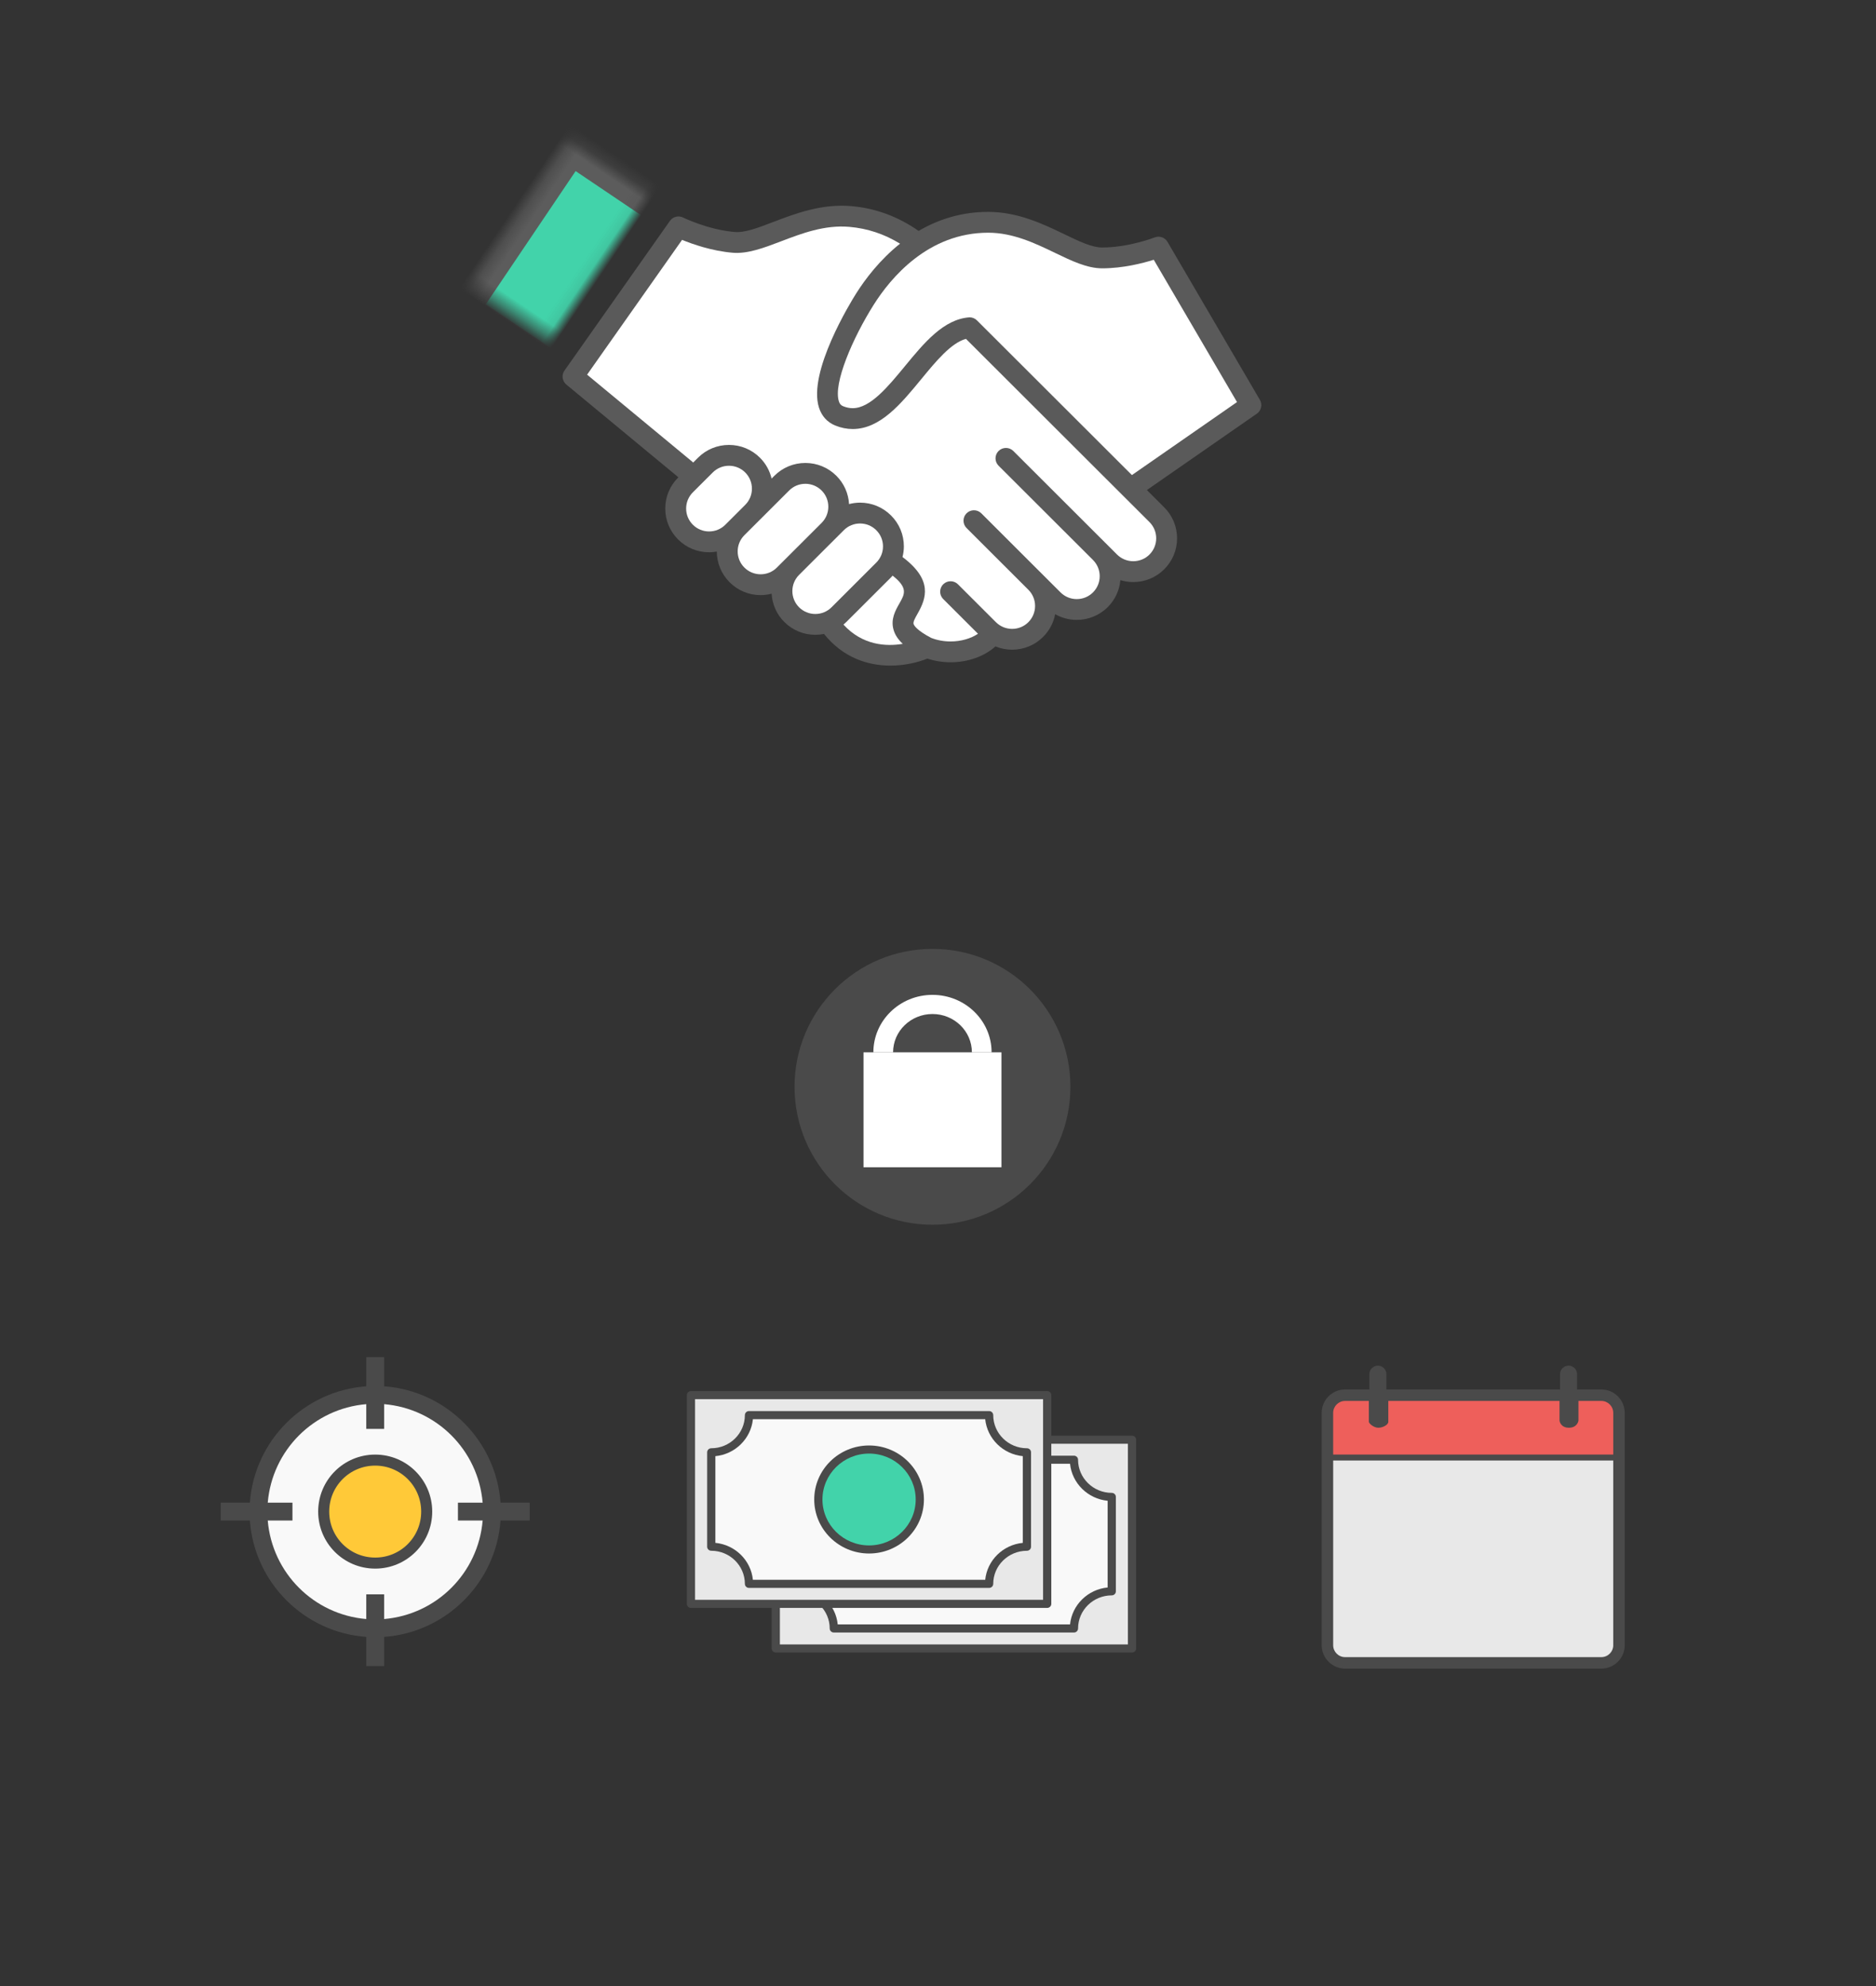 <?xml version="1.0" encoding="UTF-8" standalone="no"?>
<svg width="170px" height="180px" viewBox="0 0 170 180" version="1.1" xmlns="http://www.w3.org/2000/svg" xmlns:xlink="http://www.w3.org/1999/xlink">
    <rect x="0" y="0" width="170" height="180" fill="#333333" stroke="none"/>
    <!-- Generator: Sketch 40.3 (33839) - http://www.bohemiancoding.com/sketch -->
    <title>request copy 4</title>
    <desc>Created with Sketch.</desc>
    <defs>
        <rect id="path-1" x="11" y="98" width="149" height="77" rx="3"></rect>
        <mask id="mask-2" maskContentUnits="userSpaceOnUse" maskUnits="objectBoundingBox" x="0" y="0" width="149" height="77" fill="white">
            <use xlink:href="#path-1"></use>
        </mask>
        <rect id="path-3" x="66.716" y="5.304" width="12.921" height="18.567"></rect>
        <mask id="mask-4" maskContentUnits="userSpaceOnUse" maskUnits="objectBoundingBox" x="0" y="0" width="12.921" height="18.567" fill="white">
            <use xlink:href="#path-3"></use>
        </mask>
        <rect id="path-5" x="4.327" y="2.756" width="12.921" height="18.567"></rect>
        <mask id="mask-6" maskContentUnits="userSpaceOnUse" maskUnits="objectBoundingBox" x="0" y="0" width="12.921" height="18.567" fill="white">
            <use xlink:href="#path-5"></use>
        </mask>
    </defs>
    <g id="Page-1" stroke="none" stroke-width="1" fill="none" fill-rule="evenodd">
        <g id="request-copy-4">
            <use id="Rectangle-8" stroke="#4A4A4A" mask="url(#mask-2)" stroke-width="2" fill="#FFFFFF" xlink:href="#path-1"></use>
            <g id="Group" transform="translate(120, 124)">
                <path d="M22.41,2.43 L22.41,0.54 C22.41,0.391 22.289,0.27 22.14,0.27 C21.991,0.27 21.87,0.391 21.87,0.54 L21.87,2.43 L5.13,2.43 L5.13,0.54 C5.13,0.391 5.009,0.27 4.86,0.27 C4.711,0.27 4.59,0.391 4.59,0.54 L4.59,2.43 L1.89,2.43 C0.997,2.43 0.27,3.157 0.27,4.05 L0.27,25.11 C0.27,26.003 0.997,26.73 1.89,26.73 L25.11,26.73 C26.003,26.73 26.73,26.003 26.73,25.11 L26.73,4.05 C26.73,3.157 26.003,2.43 25.11,2.43 L22.41,2.43 Z" id="Shape" stroke="#4A4A4A" fill="#4A4A4A"></path>
                <path d="M25.11,26.19 L1.89,26.19 C1.294,26.19 0.81,25.706 0.81,25.11 L0.81,8.37 L26.19,8.37 L26.19,25.11 C26.19,25.706 25.706,26.19 25.11,26.19 L25.11,26.19 Z" id="Path" fill="#E8E8E8"></path>
                <path d="M4.043,2.97 L4.043,4.86 C4.043,5.009 4.481,5.4 4.901,5.4 C5.322,5.4 5.807,5.13 5.807,4.86 L5.807,2.97 L21.321,2.97 L21.321,4.72 C21.321,4.869 21.469,5.4 22.17,5.4 C22.872,5.4 23.038,4.869 23.038,4.72 L23.038,2.97 L25.11,2.97 C25.706,2.97 26.19,3.454 26.19,4.05 L26.19,7.83 L0.81,7.83 L0.81,4.05 C0.81,3.454 1.294,2.97 1.89,2.97 L4.043,2.97 Z" id="Path" fill="#EE5F5B"></path>
            </g>
            <g id="Target" transform="translate(20, 123)">
                <path d="M28,13.191 L25.356,13.191 C24.951,7.56 20.44,3.049 14.809,2.644 L14.809,0 L13.191,0 L13.191,2.644 C7.56,3.049 3.049,7.56 2.644,13.191 L0,13.191 L0,14.809 L2.644,14.809 C3.049,20.44 7.56,24.951 13.191,25.356 L13.191,28 L14.809,28 L14.809,25.356 C20.44,24.951 24.951,20.44 25.356,14.809 L28,14.809 L28,13.191 L28,13.191 Z" id="Shape" fill="#4A4A4A"></path>
                <path d="M14.809,23.738 L14.809,21.498 L13.191,21.498 L13.191,23.738 C8.431,23.333 4.667,19.569 4.262,14.809 L6.502,14.809 L6.502,13.191 L4.262,13.191 C4.667,8.431 8.431,4.667 13.191,4.262 L13.191,6.502 L14.809,6.502 L14.809,4.262 C19.569,4.667 23.333,8.431 23.738,13.191 L21.498,13.191 L21.498,14.809 L23.738,14.809 C23.333,19.569 19.569,23.333 14.809,23.738 L14.809,23.738 Z" id="Path" fill="#F9F9F9"></path>
                <path d="M9.333,14 C9.333,16.582 11.418,18.667 14,18.667 C16.582,18.667 18.667,16.582 18.667,14 C18.667,11.418 16.582,9.333 14,9.333 C11.418,9.333 9.333,11.418 9.333,14 Z" id="Shape" stroke="#4A4A4A" fill="#FFC938"></path>
            </g>
            <g id="Amount" transform="translate(62, 126)">
                <g id="Group" transform="translate(24.687, 14.043) rotate(-360) translate(-24.687, -14.043) translate(7.687, 4.043)">
                    <path d="M32.895,0.076 L0.613,0.076 C0.407,0.076 0.241,0.24 0.241,0.443 L0.241,19.363 C0.241,19.565 0.407,19.729 0.613,19.729 L32.895,19.729 C33.1,19.729 33.267,19.565 33.267,19.363 L33.267,0.443 C33.267,0.24 33.101,0.076 32.895,0.076 L32.895,0.076 Z" id="Shape" fill="#4A4A4A"></path>
                    <polygon id="Path" fill="#E8E8E8" points="0.985 18.996 0.985 0.809 32.522 0.809 32.522 18.996"></polygon>
                    <path d="M2.453,14.548 C4.132,14.549 5.499,15.896 5.5,17.55 C5.5,17.752 5.667,17.916 5.872,17.916 L27.633,17.916 C27.838,17.916 28.005,17.752 28.005,17.55 C28.005,15.895 29.375,14.55 31.058,14.55 C31.264,14.55 31.431,14.385 31.431,14.183 L31.431,5.626 C31.431,5.423 31.264,5.259 31.058,5.259 C29.378,5.259 28.007,3.911 28.004,2.255 C28.004,2.053 27.837,1.889 27.632,1.889 L5.872,1.889 C5.773,1.889 5.678,1.927 5.609,1.996 C5.539,2.065 5.5,2.158 5.5,2.256 C5.5,3.911 4.133,5.258 2.453,5.259 C2.248,5.259 2.081,5.423 2.081,5.626 L2.081,14.182 C2.081,14.385 2.248,14.548 2.453,14.548 L2.453,14.548 Z" id="Shape" fill="#4A4A4A"></path>
                    <path d="M2.826,5.975 C4.62,5.801 6.051,4.39 6.227,2.622 L27.278,2.622 C27.457,4.391 28.891,5.801 30.686,5.975 L30.686,13.834 C28.889,14.006 27.455,15.416 27.279,17.183 L6.226,17.183 C6.05,15.417 4.619,14.007 2.826,13.833 L2.826,5.975 L2.826,5.975 Z" id="Path" fill="#F9F9F9"></path>
                    <path d="M16.754,14.798 C19.494,14.798 21.724,12.602 21.724,9.903 C21.724,7.203 19.494,5.007 16.754,5.007 C14.014,5.007 11.784,7.203 11.784,9.903 C11.784,12.602 14.014,14.798 16.754,14.798 L16.754,14.798 Z" id="Shape" fill="#4A4A4A"></path>
                    <path d="M16.754,5.741 C19.084,5.741 20.979,7.607 20.979,9.903 C20.979,12.198 19.084,14.065 16.754,14.065 C14.424,14.065 12.529,12.197 12.529,9.903 C12.529,7.608 14.424,5.741 16.754,5.741 L16.754,5.741 Z" id="Path" fill="#42D3AA"></path>
                </g>
                <g id="Group-Copy" transform="translate(17, 10) rotate(-360) translate(-17, -10) ">
                    <path d="M32.895,0.076 L0.613,0.076 C0.407,0.076 0.241,0.24 0.241,0.443 L0.241,19.363 C0.241,19.565 0.407,19.729 0.613,19.729 L32.895,19.729 C33.1,19.729 33.267,19.565 33.267,19.363 L33.267,0.443 C33.267,0.24 33.101,0.076 32.895,0.076 L32.895,0.076 Z" id="Shape" fill="#4A4A4A"></path>
                    <polygon id="Path" fill="#E8E8E8" points="0.985 18.996 0.985 0.809 32.522 0.809 32.522 18.996"></polygon>
                    <path d="M2.453,14.548 C4.132,14.549 5.499,15.896 5.5,17.55 C5.5,17.752 5.667,17.916 5.872,17.916 L27.633,17.916 C27.838,17.916 28.005,17.752 28.005,17.55 C28.005,15.895 29.375,14.55 31.058,14.55 C31.264,14.55 31.431,14.385 31.431,14.183 L31.431,5.626 C31.431,5.423 31.264,5.259 31.058,5.259 C29.378,5.259 28.007,3.911 28.004,2.255 C28.004,2.053 27.837,1.889 27.632,1.889 L5.872,1.889 C5.773,1.889 5.678,1.927 5.609,1.996 C5.539,2.065 5.5,2.158 5.5,2.256 C5.5,3.911 4.133,5.258 2.453,5.259 C2.248,5.259 2.081,5.423 2.081,5.626 L2.081,14.182 C2.081,14.385 2.248,14.548 2.453,14.548 L2.453,14.548 Z" id="Shape" fill="#4A4A4A"></path>
                    <path d="M2.826,5.975 C4.62,5.801 6.051,4.39 6.227,2.622 L27.278,2.622 C27.457,4.391 28.891,5.801 30.686,5.975 L30.686,13.834 C28.889,14.006 27.455,15.416 27.279,17.183 L6.226,17.183 C6.05,15.417 4.619,14.007 2.826,13.833 L2.826,5.975 L2.826,5.975 Z" id="Path" fill="#F9F9F9"></path>
                    <path d="M16.754,14.798 C19.494,14.798 21.724,12.602 21.724,9.903 C21.724,7.203 19.494,5.007 16.754,5.007 C14.014,5.007 11.784,7.203 11.784,9.903 C11.784,12.602 14.014,14.798 16.754,14.798 L16.754,14.798 Z" id="Shape" fill="#4A4A4A"></path>
                    <path d="M20.979,9.903 C20.979,12.198 19.084,14.065 16.754,14.065 C14.424,14.065 12.529,12.197 12.529,9.903 C12.529,7.608 14.424,5.741 16.754,5.741 C19.084,5.741 20.979,7.607 20.979,9.903 Z" id="Path" fill="#42D3AA"></path>
                </g>
            </g>
            <g id="Group-2" transform="translate(41, 12)">
                <path d="M73.17,24.243 L64.796,9.92 C64.56,9.516 64.065,9.347 63.629,9.519 C63.607,9.528 61.3,10.431 58.875,10.431 C57.941,10.431 56.776,9.868 55.425,9.217 C53.564,8.32 51.248,7.203 48.551,7.203 C46.079,7.203 43.984,7.908 42.241,8.929 C40.388,7.627 38.333,6.866 36.122,6.679 C33.437,6.453 31.034,7.369 29.103,8.107 C27.703,8.643 26.498,9.11 25.563,9.025 C23.159,8.822 20.923,7.727 20.902,7.717 C20.484,7.509 19.976,7.637 19.707,8.019 L10.153,21.584 C9.869,21.987 9.942,22.54 10.322,22.855 L20.475,31.259 L20.449,31.285 C19.699,32.035 19.285,33.029 19.285,34.089 C19.285,35.149 19.699,36.145 20.448,36.893 C21.198,37.642 22.196,38.055 23.257,38.055 C23.494,38.055 23.728,38.031 23.956,37.99 C23.961,39.043 24.374,40.031 25.119,40.776 C25.869,41.524 26.866,41.937 27.927,41.937 C28.268,41.937 28.601,41.891 28.923,41.806 C28.979,42.741 29.359,43.66 30.073,44.372 C30.823,45.121 31.82,45.533 32.881,45.533 C33.149,45.533 33.412,45.507 33.669,45.456 C35.424,47.642 37.685,48.326 39.684,48.326 C40.983,48.326 42.17,48.039 43.037,47.69 C43.698,47.906 44.417,48.024 45.145,48.024 C46.728,48.024 48.21,47.483 49.205,46.587 C49.679,46.781 50.189,46.884 50.717,46.884 C51.779,46.884 52.776,46.472 53.524,45.723 C54.095,45.153 54.47,44.442 54.617,43.667 C55.221,44.009 55.896,44.183 56.572,44.183 C57.588,44.183 58.607,43.797 59.38,43.025 C60.044,42.361 60.443,41.503 60.527,40.58 C60.899,40.694 61.292,40.753 61.692,40.753 C62.753,40.753 63.752,40.341 64.5,39.593 C65.25,38.844 65.664,37.848 65.664,36.789 C65.664,35.729 65.25,34.732 64.5,33.984 L62.928,32.414 L72.892,25.493 C73.299,25.213 73.419,24.667 73.17,24.243 L73.17,24.243 Z" id="Shape" fill="#5A5A5A"></path>
                <use id="Rectangle" stroke="#5C5C5C" mask="url(#mask-4)" stroke-width="4" fill="#F9C74B" transform="translate(73.177, 14.588) rotate(-30) translate(-73.177, -14.588) " xlink:href="#path-3"></use>
                <path d="M39.977,45.093 C40.109,45.542 40.378,45.955 40.808,46.354 C39.318,46.603 37.167,46.504 35.433,44.61 C35.52,44.536 35.608,44.458 35.69,44.376 L39.745,40.327 C39.794,40.278 39.84,40.224 39.886,40.171 C41.302,41.284 40.988,41.841 40.504,42.69 C40.141,43.327 39.689,44.123 39.977,45.093 L39.977,45.093 Z" id="Path" fill="#FFFFFF"></path>
                <path d="M63.166,35.32 C63.557,35.712 63.773,36.234 63.773,36.789 C63.773,37.342 63.557,37.864 63.166,38.257 C62.772,38.651 62.25,38.864 61.694,38.864 C61.139,38.864 60.617,38.648 60.223,38.257 L50.826,28.874 C50.457,28.506 49.859,28.506 49.489,28.874 C49.12,29.241 49.12,29.84 49.489,30.209 L58.04,38.747 C58.042,38.75 58.043,38.752 58.044,38.753 C58.438,39.146 58.654,39.667 58.654,40.221 C58.654,40.776 58.437,41.298 58.044,41.69 C57.651,42.082 57.129,42.298 56.574,42.298 C56.019,42.298 55.497,42.082 55.104,41.69 L53.53,40.12 C53.528,40.118 53.527,40.115 53.526,40.115 C53.526,40.114 53.524,40.114 53.523,40.113 L47.925,34.522 C47.556,34.154 46.957,34.154 46.588,34.522 C46.219,34.89 46.219,35.488 46.588,35.857 L52.193,41.456 C52.584,41.849 52.797,42.368 52.797,42.92 C52.797,43.475 52.58,43.996 52.189,44.389 C51.796,44.782 51.274,44.997 50.718,44.997 L50.717,44.997 C50.162,44.997 49.641,44.78 49.247,44.389 L45.809,40.956 C45.44,40.588 44.841,40.588 44.472,40.956 C44.103,41.325 44.103,41.924 44.472,42.292 L47.624,45.439 C46.98,45.873 46.084,46.137 45.145,46.137 C44.522,46.137 43.914,46.024 43.382,45.814 C42.047,45.113 41.825,44.674 41.789,44.556 C41.734,44.37 41.895,44.066 42.148,43.622 C42.948,42.217 43.542,40.557 40.784,38.484 C40.862,38.173 40.907,37.851 40.907,37.522 C40.907,36.461 40.494,35.467 39.744,34.718 C38.995,33.969 37.997,33.556 36.936,33.556 C36.595,33.556 36.262,33.603 35.94,33.686 C35.883,32.716 35.482,31.813 34.789,31.121 C34.04,30.373 33.042,29.96 31.981,29.96 C30.92,29.96 29.922,30.373 29.172,31.121 L28.92,31.373 C28.752,30.665 28.396,30.014 27.867,29.486 C27.118,28.737 26.12,28.325 25.059,28.325 C23.998,28.325 23.001,28.737 22.251,29.486 L21.813,29.923 C21.79,29.9 21.77,29.877 21.744,29.855 L12.202,21.957 L20.808,9.74 C21.761,10.132 23.512,10.748 25.404,10.908 C26.763,11.018 28.23,10.463 29.78,9.871 C31.621,9.167 33.705,8.367 35.963,8.561 C37.604,8.699 39.144,9.215 40.561,10.085 C38.723,11.55 37.405,13.295 36.572,14.616 C36.119,15.333 32.178,21.722 33.215,24.947 C33.462,25.714 33.969,26.272 34.683,26.563 C35.205,26.777 35.739,26.884 36.27,26.884 C38.764,26.884 40.652,24.59 42.476,22.371 C43.812,20.746 45.191,19.072 46.535,18.713 L55.13,27.297 L56.04,28.205 L60.792,32.951 L60.794,32.951 L63.166,35.32 L63.166,35.32 Z" id="Path" fill="#FFFFFF"></path>
                <path d="M56.468,25.96 C56.466,25.96 47.531,17.037 47.531,17.037 C47.353,16.86 47.111,16.76 46.863,16.76 C44.517,16.914 42.737,19.079 41.014,21.172 C39.468,23.052 37.869,24.995 36.269,24.995 C35.981,24.995 35.696,24.936 35.397,24.814 C35.255,24.755 35.11,24.661 35.016,24.369 C34.498,22.759 36.256,18.66 38.173,15.622 C39.711,13.183 43.105,9.091 48.551,9.091 C50.815,9.091 52.826,10.062 54.603,10.918 C56.097,11.638 57.508,12.319 58.875,12.319 C60.774,12.319 62.57,11.852 63.552,11.543 L71.096,24.441 L61.571,31.057 L56.468,25.96 Z" id="Path" fill="#FFFFFF"></path>
                <path d="M32.881,43.647 C32.326,43.647 31.804,43.431 31.411,43.04 C30.601,42.232 30.601,40.917 31.409,40.105 L34.789,36.729 C34.792,36.726 34.794,36.723 34.796,36.722 L35.466,36.052 C35.858,35.66 36.38,35.445 36.937,35.445 C37.491,35.445 38.014,35.662 38.407,36.054 C38.8,36.446 39.016,36.968 39.016,37.522 C39.016,38.077 38.799,38.598 38.406,38.991 L34.353,43.04 C33.959,43.431 33.437,43.647 32.881,43.647 L32.881,43.647 Z" id="Path" fill="#FFFFFF"></path>
                <path d="M30.072,38.769 L29.398,39.442 C29.005,39.834 28.483,40.049 27.928,40.049 C27.372,40.049 26.85,39.833 26.457,39.442 C26.063,39.049 25.847,38.528 25.847,37.973 C25.847,37.418 26.064,36.897 26.457,36.504 L30.511,32.455 C30.904,32.063 31.426,31.848 31.982,31.848 C32.537,31.848 33.059,32.064 33.453,32.456 C33.845,32.848 34.061,33.37 34.061,33.924 C34.061,34.478 33.845,34.997 33.455,35.39 L30.074,38.767 C30.074,38.767 30.073,38.769 30.072,38.769 L30.072,38.769 Z" id="Path" fill="#FFFFFF"></path>
                <path d="M24.727,35.558 C24.335,35.951 23.812,36.166 23.257,36.166 C22.701,36.166 22.18,35.951 21.786,35.558 C21.393,35.166 21.177,34.645 21.177,34.089 C21.177,33.535 21.394,33.014 21.786,32.621 L23.588,30.821 C23.982,30.429 24.504,30.213 25.059,30.213 C25.615,30.213 26.137,30.429 26.53,30.821 C26.923,31.214 27.138,31.735 27.138,32.29 C27.138,32.844 26.922,33.365 26.53,33.758 L24.727,35.558 L24.727,35.558 Z" id="Path" fill="#FFFFFF"></path>
                <use id="Rectangle" stroke="#5C5C5C" mask="url(#mask-6)" stroke-width="4" fill="#42D3AA" transform="translate(10.788, 12.039) rotate(34) translate(-10.788, -12.039) " xlink:href="#path-5"></use>
            </g>
            <g id="Group-3" transform="translate(72, 86)">
                <circle id="Oval" fill="#4A4A4A" cx="12.5" cy="12.5" r="12.5"></circle>
                <rect id="Rectangle-2" fill="#FFFFFF" x="6.25" y="9.375" width="12.5" height="10.417"></rect>
                <path d="M17.857,9.375 L7.143,9.375 C7.143,6.499 9.541,4.167 12.5,4.167 C15.459,4.167 17.857,6.499 17.857,9.375 Z M16.071,9.375 L8.929,9.375 C8.929,7.457 10.528,5.903 12.5,5.903 C14.472,5.903 16.071,7.457 16.071,9.375 Z" id="Combined-Shape" fill="#FFFFFF"></path>
            </g>
        </g>
    </g>
</svg>